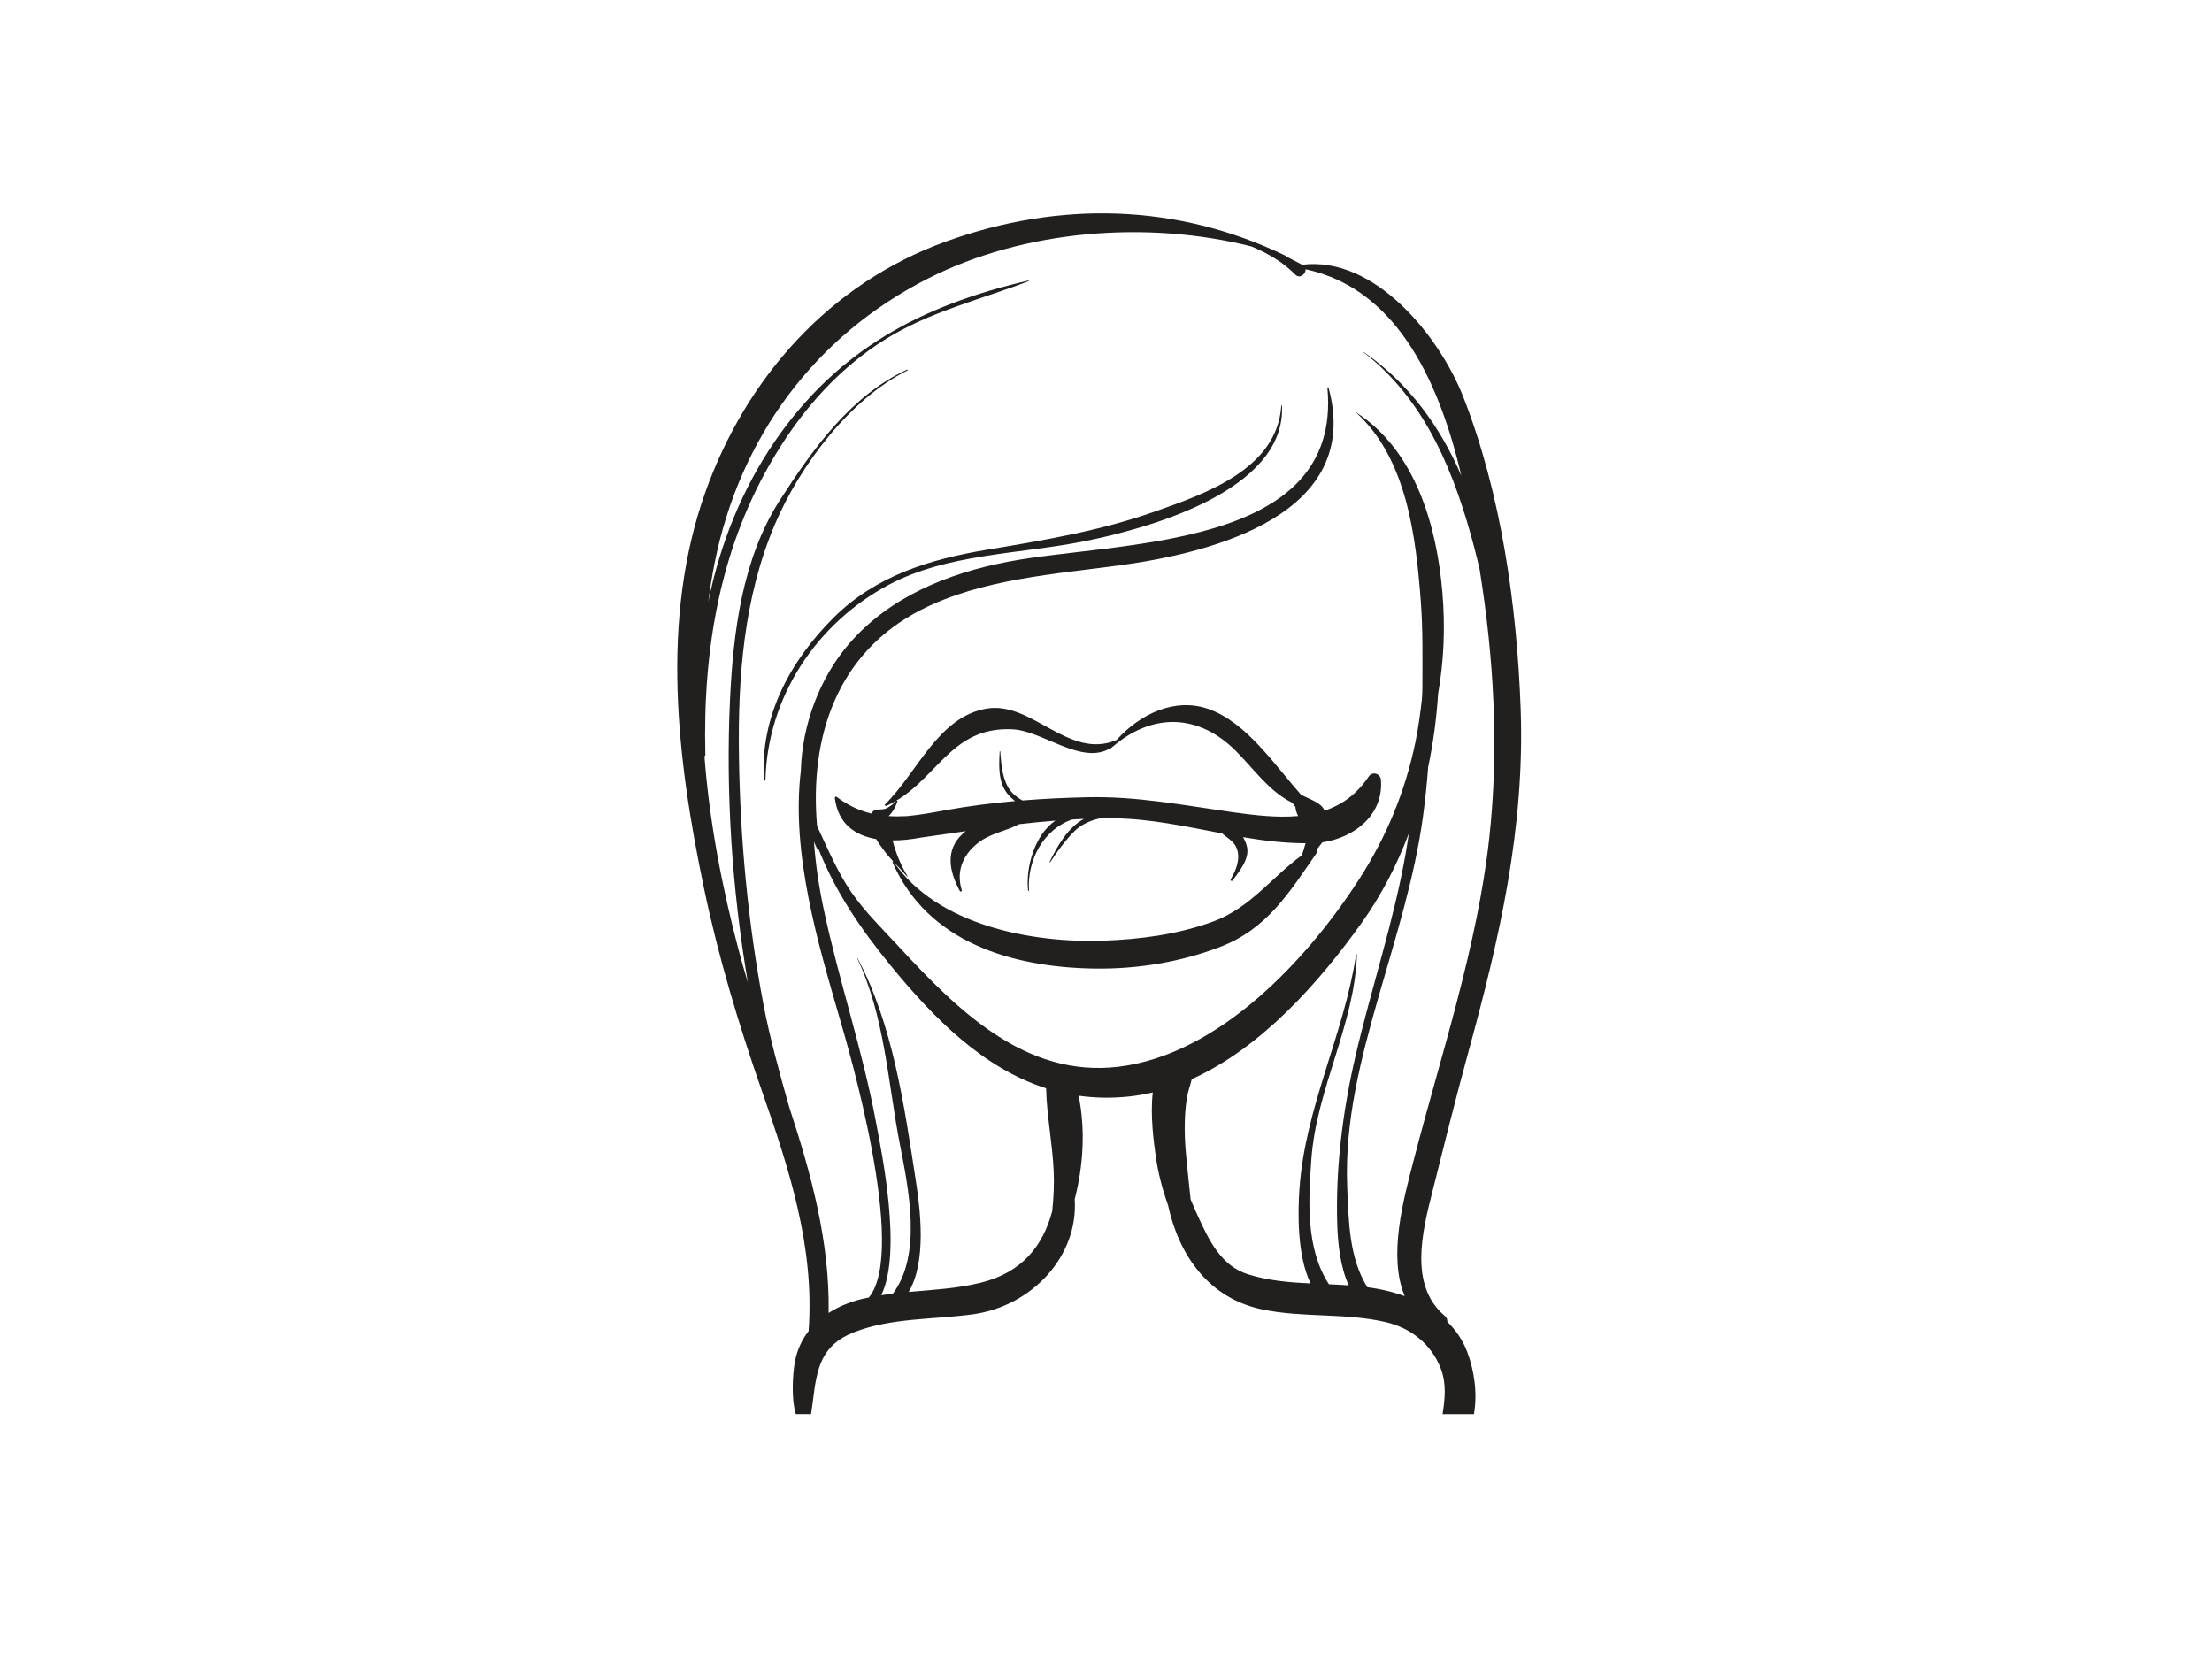 <?xml version="1.0" encoding="utf-8"?>
<!-- Generator: Adobe Illustrator 17.0.0, SVG Export Plug-In . SVG Version: 6.00 Build 0)  -->
<!DOCTYPE svg PUBLIC "-//W3C//DTD SVG 1.1//EN" "http://www.w3.org/Graphics/SVG/1.1/DTD/svg11.dtd">
<svg version="1.1" id="Layer_1" xmlns="http://www.w3.org/2000/svg" xmlns:xlink="http://www.w3.org/1999/xlink" x="0px" y="0px"
	 width="800px" height="600px" viewBox="0 0 800 600" enable-background="new 0 0 800 600" xml:space="preserve">
<path fill="#221F1F" d="M479.06,293.2c-1.242-3.072-5.719-4.177-8.445-5.762c-0.047-0.029-0.096-0.055-0.145-0.081
	c-9.619-10.92-19.659-26.01-33.225-30.872c-12.343-4.424-25.028,1.839-33.421,11.141c-17.223,7.368-30.542-14.082-46.94-11.354
	c-17.626,2.934-25.148,23.242-36.754,34.588c-0.325,0.32,0.087,0.764,0.458,0.593c18.194-8.257,22.561-28.894,45.709-27.682
	c10.86,0.569,24.898,13.077,35.264,6.846c0.06,0.026,0.132,0.047,0.188-0.003c0.232-0.207,0.471-0.38,0.704-0.58
	c0.407-0.294,0.804-0.627,1.198-0.987c14.13-11.291,30.097-10.522,43.104,2.335c6.506,6.431,12.096,14.707,20.353,18.813
	c0.327,0.307,0.66,0.609,0.998,0.905c0.002,0.268,0.107,0.543,0.395,0.606c0.032,1.005,0.387,2.304,0.983,3.421
	c-7.679,0.685-15.896-0.286-23.9-1.419c-17.682-2.503-34.332-5.765-52.304-5.374c-7.78,0.168-15.647,0.538-23.498,1.165
	c-1.126-0.64-2.201-1.372-3.189-2.28c-4.003-3.679-4.48-10.399-4.829-15.434c-0.009-0.134-0.202-0.136-0.21,0
	c-0.285,5.193-0.611,11.199,2.952,15.478c0.741,0.889,1.631,1.695,2.582,2.453c-8.37,0.738-16.708,1.79-24.882,3.269
	c-4.978,0.9-9.681,1.777-14.224,2.175c-2.209,0.121-4.4,0.131-6.581-0.016c1.458-1.388,2.474-3.312,3.149-5.229
	c0.118-0.336-0.355-0.48-0.537-0.228c-0.802,1.113-1.955,1.803-3.109,2.493c-1.158,0.695-2.612,0.506-3.877,0.651
	c-0.941,0.108-1.547,0.698-1.842,1.398c-4.232-1.01-8.431-2.868-12.626-6.045c-0.241-0.184-0.669,0.06-0.632,0.362
	c1.12,9.252,7.162,13.576,14.957,14.922c0.74,1.312,1.72,2.558,2.487,3.647c1.127,1.601,2.417,3.067,3.742,4.505
	c-0.163-0.15-0.416,0.016-0.318,0.241c12.652,28.965,43.227,37.965,72.884,38.435c15.469,0.244,31.14-2.288,45.582-7.824
	c17.029-6.523,24.952-19.564,34.916-33.971c0.285-0.412,0.224-0.855-0.004-1.207c0.709-0.876,1.404-1.768,2.099-2.658
	c11.62-1.685,22.123-9.931,21.167-22.536c-0.182-2.396-3.097-3.238-4.459-1.207C490.641,287.357,485.171,291.138,479.06,293.2z
	 M438.727,333.288c-12.637,4.655-26.476,6.478-39.858,6.924c-25.899,0.861-59.792-5.565-75.616-28.435
	c1.608,1.737,3.269,3.427,4.807,5.211c0.079,0.092,0.228-0.026,0.165-0.126c-2.162-3.445-3.869-7.462-4.991-11.375
	c-0.135-0.472-0.278-0.994-0.43-1.532c3.267,0.005,6.678-0.367,10.057-0.994c5.475-0.774,10.938-1.574,16.397-2.354
	c-0.346,0.289-0.681,0.574-0.996,0.858c-6.615,5.941-4.909,13.857-1.114,20.799c0.206,0.375,0.819,0.118,0.691-0.291
	c-2.305-7.381,0.859-13.754,7.032-17.939c4.051-2.747,9.377-3.639,13.691-5.956c4.372-0.504,8.749-0.939,13.138-1.286
	c-7.419,5.027-10.801,16.785-9.895,25.281c0.022,0.21,0.35,0.218,0.336,0c-0.702-11.125,5.346-22.195,15.628-25.688
	c1.412-0.081,2.822-0.171,4.236-0.228c-5.732,3.052-9.535,9.719-12.404,15.539c-0.072,0.144,0.127,0.263,0.218,0.126
	c2.535-3.818,5.244-7.609,8.447-10.897c2.62-2.689,5.799-4.059,9.258-4.904c1.54-0.026,3.078-0.081,4.623-0.076
	c13.491,0.053,26.665,2.968,39.874,5.473c1.875,1.719,4.346,2.816,5.299,5.502c1.361,3.833-0.273,7.798-2.215,11.073
	c-0.281,0.475,0.416,0.858,0.724,0.425c2.272-3.196,5.923-7.465,5.243-11.729c-0.202-1.267-0.749-2.626-1.5-3.912
	c7.478,1.262,14.99,2.178,22.594,2.194c-0.386,1.514-0.831,3.007-1.417,4.413C459.797,317.392,452.235,328.31,438.727,333.288z"/>
<path fill="#221F1F" d="M530.588,488.794c-1.615-4.224-4.089-7.782-7.129-10.758c0.038-0.764-0.225-1.538-0.977-2.175
	c-13-11.007-8.046-30.489-4.475-44.721c4.215-16.801,8.389-33.628,12.967-50.334c11.351-41.405,20.523-81.12,18.992-124.369
	c-1.321-37.293-7.077-78.092-20.79-112.982c-8.457-21.518-31.752-50.964-58.24-47.715c-2.014-1.036-4.005-2.12-6.02-3.127
	c0.029-0.058,0.027-0.129-0.041-0.16c-39.205-18.905-81.673-19.926-122.765-5.106c-41.958,15.134-72.23,49.137-87.012,90.663
	c-16.386,46.033-10.242,96.703-0.452,143.411c5.198,24.803,12.507,49.082,20.852,72.988c9.925,28.43,19.162,56.479,16.948,86.992
	c-2.524,3.256-4.312,7.129-5.059,11.658c-0.613,3.718-1.329,12.5,0.434,18.375h5.505c0.397-2.566,0.718-5.122,0.723-5.167
	c1.397-11.472,2.969-19.816,14.838-24.454c13.417-5.245,28.659-4.55,42.756-6.444c21.576-2.899,38.415-21.062,37.038-41.643
	c3.14-12.24,3.905-25.047,1.431-37.438c5.84,0.821,11.976,0.961,18.466,0.255c2.825-0.307,5.602-0.811,8.344-1.454
	c-0.993,8.341,0.408,18.273,1.013,22.678c0.844,6.142,2.381,12.193,4.487,18.042c3.899,17.984,14.54,33.659,34.058,37.76
	c14.745,3.099,30.038,1.16,44.749,4.602c9.105,2.131,16.478,7.998,19.869,16.811c2.076,5.397,1.505,10.918,0.637,16.452h11.334
	C534.418,503.892,533.163,495.527,530.588,488.794z M380.541,438.07c-3.318,12.429-10.796,22.127-25.866,25.853
	c-8.513,2.104-17.301,2.545-26.043,3.332c6.59-11.031,4.171-30.025,2.559-40.447c-4.15-26.845-8.223-56.096-21.055-80.267
	c-0.038-0.074-0.143-0.008-0.107,0.063c10.001,20.994,11.06,44.947,15.465,67.442c3.109,15.88,8.033,39.634-2.553,53.797
	c-1.419,0.17-2.831,0.38-4.243,0.601c7.762-15.67,0.025-52.352-1.884-62.614c-4.815-25.874-13.35-50.948-18.845-76.683
	c-1.817-8.514-3.019-16.719-3.597-24.762c0.359,0.824,0.689,1.664,1.092,2.469c0.131,0.26,0.358,0.294,0.556,0.213
	c6.154,15.468,15.051,28.645,26.156,42.218c15.845,19.367,33.621,37.109,56.16,44.312c0.239,9.926,2.267,19.789,2.73,29.744
	C381.293,428.222,381.083,433.155,380.541,438.07z M480.619,464.471c-8.337-12.868-7.466-29.757-6.353-45.186
	c1.846-25.586,15.633-48.518,16.479-74.004c0.005-0.163-0.264-0.204-0.289-0.039c-4.419,28.994-18.458,55.214-20.5,84.78
	c-0.58,8.402-0.885,23.985,4.038,34.163c-7.649-0.367-15.254-0.997-22.63-3.314c-9.731-3.057-14.077-12.256-18.018-20.807
	c-0.926-2.01-1.845-4.125-2.745-6.279c-0.593-4.991-0.997-9.853-1.459-14.198c-0.787-7.423-1.043-15.127,0.107-22.526
	c0.352-2.262,1.237-4.516,1.766-6.775c25.265-11.332,46.227-35.231,61.374-56.426c7.163-10.023,12.82-20.97,17.148-32.466
	c-0.354,2.33-0.699,4.657-1.106,6.987c-4.364,24.985-12.538,49.119-18.256,73.791c-4.59,19.805-7.199,40.481-6.537,60.824
	c0.215,6.633,1.063,15.087,4.143,21.87C485.401,464.697,483.01,464.573,480.619,464.471z M508.032,468.753
	c-3.121-1.126-6.338-1.978-9.526-2.577c-1.326-0.249-2.66-0.448-3.996-0.627c-6.563-10.566-6.774-23.73-7.282-36.456
	c-0.942-23.557,4.955-46.246,11.376-68.709c6.207-21.712,12.996-42.79,16.063-65.256c0.803-5.88,1.413-11.815,1.862-17.774
	c1.841-8.706,3.012-17.572,3.593-26.47c2.04-11.682,2.646-23.72,1.534-36.737c-2.047-23.972-9.74-51.035-31.035-64.891
	c-0.04-0.026-0.087,0.034-0.051,0.066c18.261,16.601,21.537,44.947,23.292,68.255c0.776,10.322,0.581,20.671,0.569,31.009
	c-0.001,1.446-0.096,2.873-0.177,4.303c-0.58,5.143-1.281,10.273-2.318,15.355c-3.651,17.868-10.493,34.391-20.35,49.696
	c-18.796,29.191-50.676,63.409-86.968,67.856c-34.022,4.169-58.847-21.054-79.795-43.698c-5.848-6.321-12.012-12.317-16.919-19.43
	c-5.118-7.42-8.555-15.777-12.398-23.901c-2.794-32.226,7.194-62.808,37.857-78.336c21.799-11.041,48.042-12.768,71.84-15.998
	c34.143-4.637,87.678-18.632,75.282-64.222c-0.06-0.223-0.434-0.186-0.412,0.055c5.468,58.906-75.913,55.322-115.368,62.865
	c-21.755,4.161-42.861,12.639-57.629,29.7c-10.53,12.162-16.978,29.162-17.434,45.865c-3.612,29.923,6.215,62.611,14.21,90.175
	c2.688,9.267,24.582,83.282,10.367,100.4c-0.812,0.171-1.631,0.307-2.44,0.506c-4.392,1.076-8.515,2.768-12.099,5.074
	c0.453-25.591-6.282-50.239-14.309-74.615c-3.441-12.28-6.912-24.559-9.273-37.039c-5.593-29.569-8.415-59.641-8.848-89.716
	c-0.411-28.558,1.706-57.285,12.996-83.841c9.03-21.24,27.069-45.325,47.975-55.679c0.195-0.097,0.024-0.38-0.171-0.289
	c-20.388,9.467-34.192,28.876-46.037,47.272c-13.589,21.104-16.886,47.951-18.009,72.422c-1.531,33.373,0.693,68.029,6.477,102.001
	c-1.213-4.007-2.365-8.019-3.423-12.036c-6.016-22.854-10.494-46.288-12.289-69.853c0.18-0.06,0.337-0.189,0.332-0.407
	c-0.968-38.28,5.314-75.691,25.41-108.765c10.116-16.651,22.965-31.116,39.518-41.483c16.046-10.05,34.49-14.463,51.98-21.12
	c0.149-0.055,0.093-0.278-0.068-0.241c-38.469,8.861-68.872,24.984-91.546,57.891c-11.937,17.325-20.054,37.503-24.267,58.455
	c0.626-4.663,1.354-9.32,2.274-13.962c9.007-45.467,36.193-82.382,77.448-103.231c34.429-17.402,78.745-21.057,116.76-11.482
	c5.757,2.39,11.424,5.647,15.801,10.141c1.691,1.734,3.862-0.178,3.766-1.886c34.416,7.273,49.031,43.632,56.361,74.702
	c-7.667-17.785-18.963-33.433-35.328-44.774c-0.068-0.047-0.126,0.06-0.063,0.11c22.62,17.38,33.178,44.294,40.151,71.055
	c0.636,2.443,1.234,4.904,1.818,7.37c5.138,32.032,7.047,64.511,3.532,96.879c-4.286,39.489-17.496,78.722-27.433,117.075
	C507.584,433.819,501.958,454.311,508.032,468.753z"/>
<path fill="#221F1F" d="M463.396,146.714c-1.454,22.886-27.463,31.872-45.796,38.319c-19.92,7.006-39.989,10.354-60.752,13.802
	c-20.647,3.427-40.13,9.428-55.281,24.465c-15.854,15.733-26.747,36.039-25.281,58.801c0.022,0.349,0.538,0.354,0.546,0
	c0.715-29.878,18.393-56.697,44.669-70.64c21.15-11.222,47.051-11.044,70.064-15.588c23.356-4.61,73.532-18.252,72.083-49.158
	C463.64,146.552,463.406,146.552,463.396,146.714z"/>
</svg>
